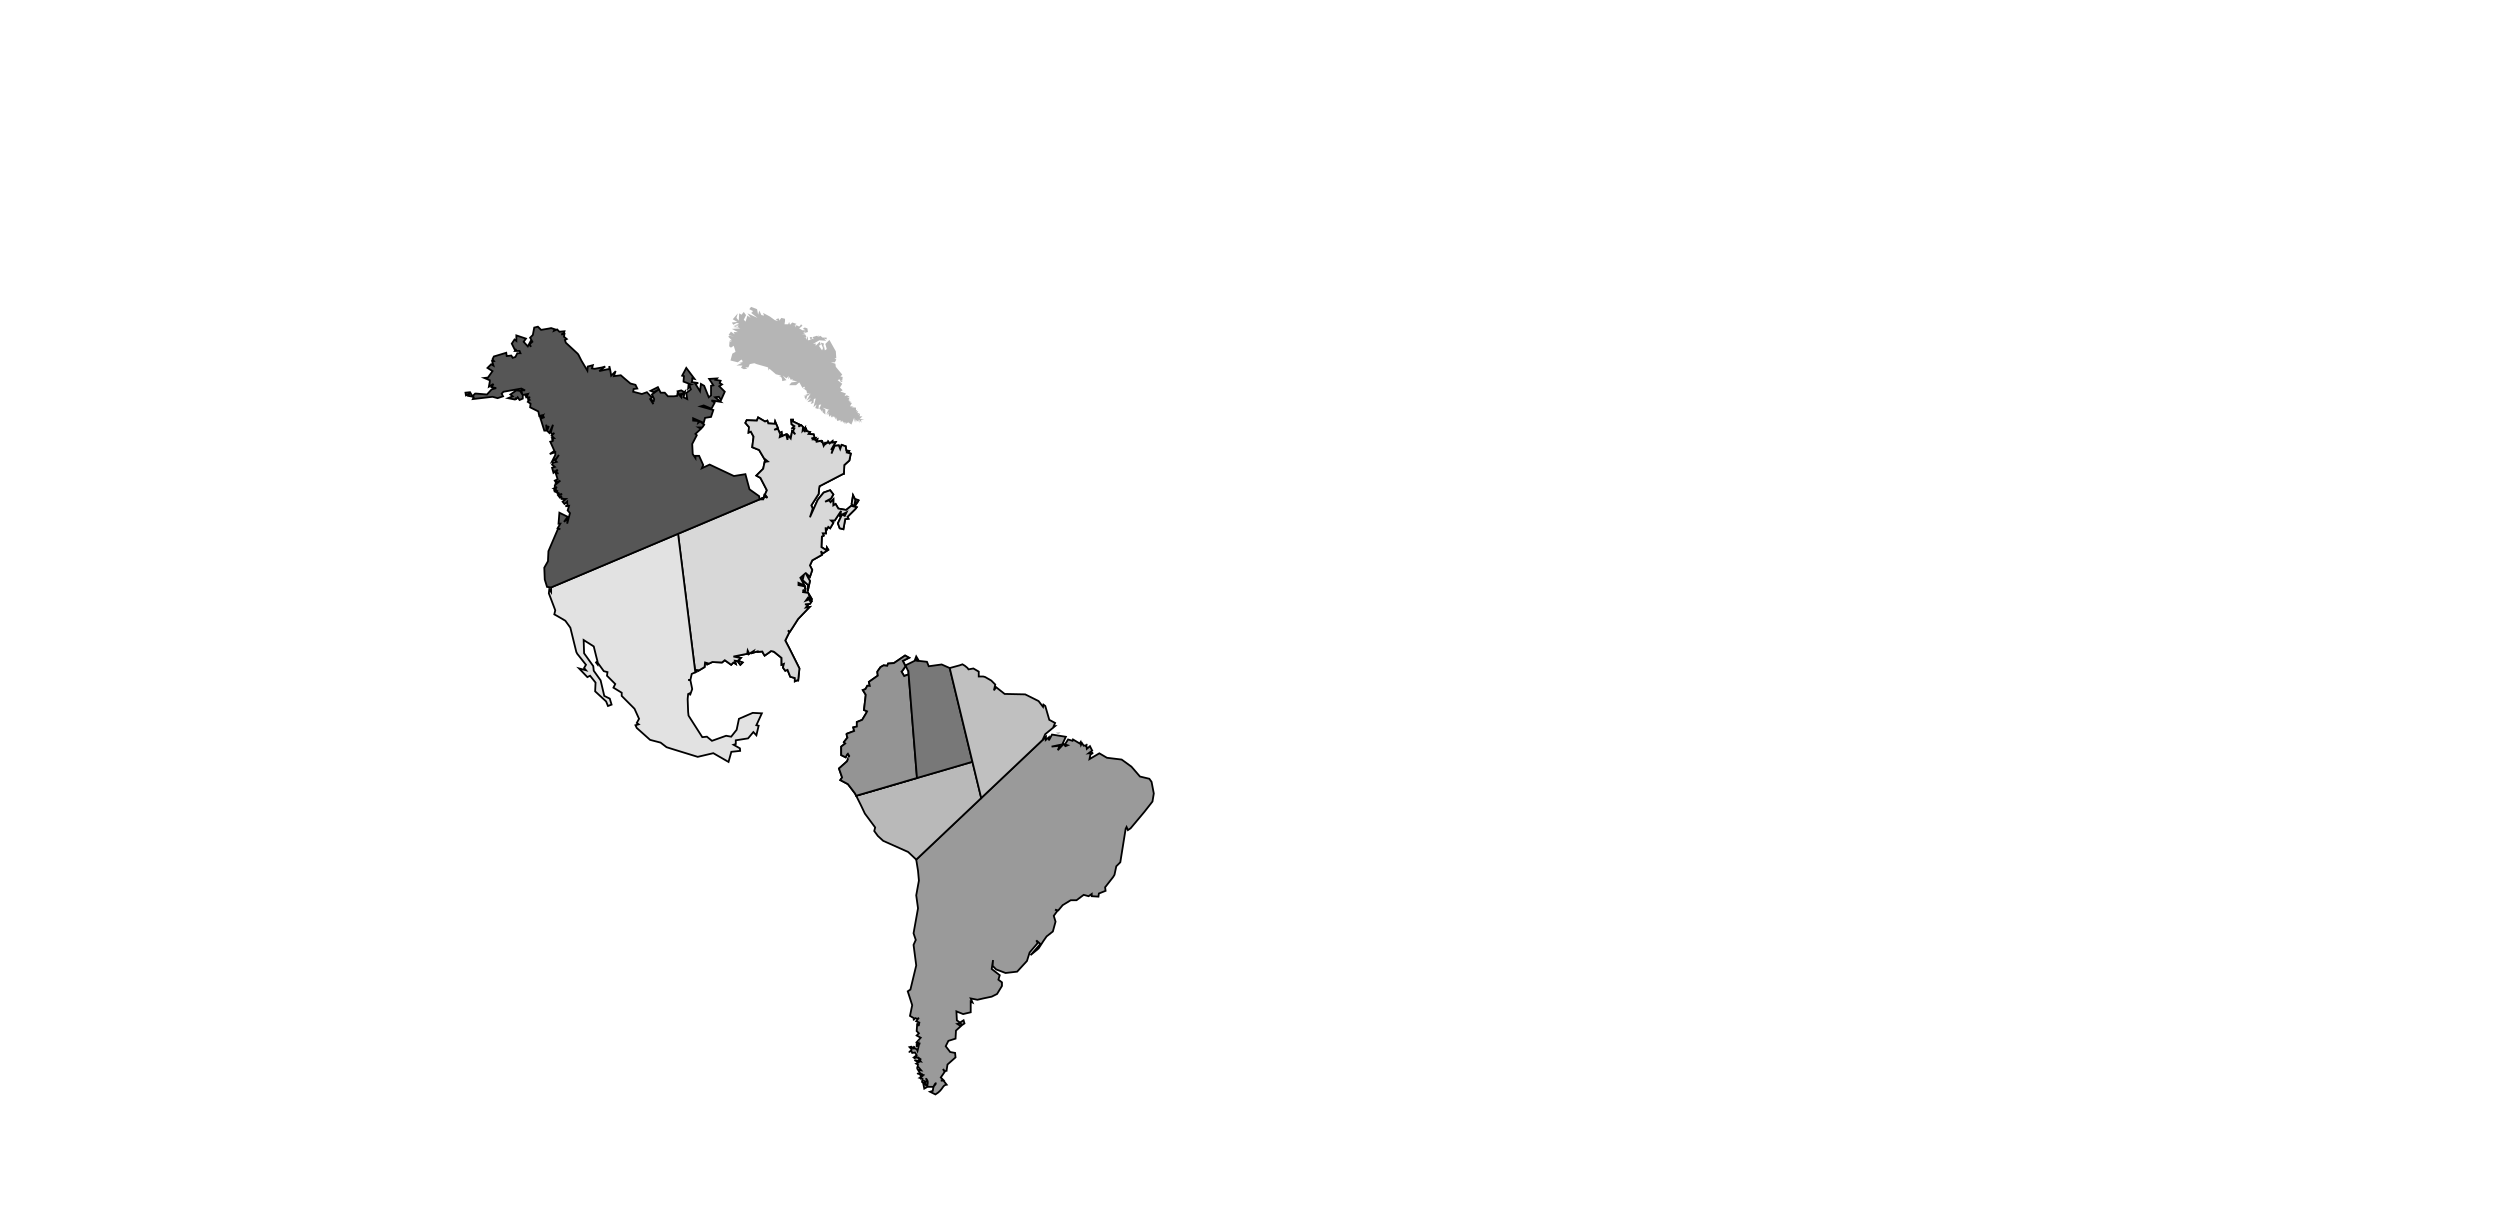 <svg x="0" y="0" width="1380" height="672" version="1.1" xmlns="http://www.w3.org/2000/svg" xmlns:xlink="http://www.w3.org/1999/xlink"><g fill="#b5b5b5" id="NorthAmerica0"><path d="M414.597,169.394l-0.994,1.275l2.025,1.012l-0.506,0.769l-0.525,0.244l3.562,2.794l-5.569,-2.531l1.762,2.531l-1.762,-1.275l-1.031,3.3l-0.994,-1.031l1.256,-2.531l-1.256,-1.762l-1.275,1.538l-1.256,-0.769l-0.263,4.031l-1.256,-1.5l0.75,-2.531l-2.794,3.281l2.531,1.5l-0.225,0l-2.794,0.281l0.75,1.256l2.044,-1.031l1.256,0.525l-3.019,1.012l2.756,0l-0.769,0.75l-0.994,-0.487l-1.275,0.487l2.756,0.244l1.05,0.525l-4.556,0.244l3.281,1.762l-2.25,0l0.487,1.256l-2.025,-1.5l-1.256,1.762l0.263,0.263l2.756,0.75l-2.531,-0.506l-0.75,0.506l2.025,2.025l-1.275,0l1.275,1.031l-1.275,-0.525l-0.225,2.794l0.994,0.75l1.538,-1.031l0.994,3.3l-1.762,1.031l-1.031,3.788l4.05,1.012l2.025,-1.538l0.769,1.031l-2.288,0.994l2.288,-0.487l-3.544,1.762l3.281,0l-0.769,1.256l1.538,0.769l2.025,-0.263l-1.256,-0.731l1.762,0l0.769,-1.8l2.513,-0.506l1.275,0.506l6.319,1.8l0.244,1.762l0.487,-1.031l3.562,3.056l2.775,0.731l-1.012,0.769l1.012,-0.244l0.619,1.238l0.131,1.294l2.306,-0.525l-2.044,-2.531l2.044,1.538l1.256,-1.275l-0.263,1.762l0.994,-1.256l0,1.762l0.525,-0.994l0,0.75l1.275,-0.487l-0.769,0.731l3.038,0.769l-3.3,0.487l-1.256,1.538l3.788,0l1.762,-1.538l0.263,0.281l1.538,2.775l0.994,-0.75l0.506,0.994l-1.275,-0.244l2.025,1.519l0.263,1.519l1.781,-0.263l-3.806,1.519l2.025,-0.263l-1.519,0.769l0.994,1.762l0.769,-2.756l0,0.731l1.762,-1.5l-2.269,4.031l2.531,-1.762l-2.025,2.531l2.531,-0.506l-0.769,1.519l1.538,-0.525l0.263,-2.25l0.994,-0.263l-1.256,4.819l1.762,-1.538l-0.769,2.025l1.8,0.506l0.225,-2.269l1.275,-0.263l-1.275,2.794l0.506,-0.506l1.256,1.762l0.525,-1.256l-0.263,1.5l1.538,1.275l0,-2.775l-1.538,-1.031l3.806,1.275l-2.025,0.525l1.256,-0.263l-0.994,2.269l1.762,-1.519l-1.275,1.781l1.012,-0.506l0,1.5l1.256,-0.994l-0.244,1.256l1.275,-0.769l-1.031,1.031l1.538,-0.769l0.994,1.762l0,-1.519l0.769,2.288l1.762,-0.487l0.263,1.256l0.769,-1.031l0,1.275l0.225,-1.012l0.525,1.012l0.75,-0.244l-0.506,0.994l1.256,-1.256l-0.487,1.256l1.519,-0.994l1.762,1.256l1.5,-3.788l0.281,2.531l0.263,-1.8l0.487,2.044l0.244,-1.5l1.031,0.994l-0.263,-1.538l1.012,2.306l-0.263,-2.044l1.275,1.781l-0.263,-1.5l1.781,-0.544l-2.531,0l1.519,-1.5l-1.519,0l0.244,-1.519l-1.256,0.769l1.012,-1.012l-1.256,0l0.506,-1.256l-1.031,0.487l0.525,-1.256l-0.769,0.506l0,-1.538l-2.531,-0.225l1.275,-0.506l-2.025,0l0.994,-1.8l-1.5,-0.731l1.256,-0.263l-1.762,-0.263l1.275,-0.506l-1.031,0l0.506,-1.256l-1.5,0.263l1.5,-0.769l-1.5,-0.769l-1.275,0.506l0.769,-1.5l-3.056,-1.031l1.256,-0.731l-1.256,-1.275l-0.244,-0.263l1.275,-2.025l-2.531,-2.025l0.994,-0.506l0.769,1.538l0.994,-0.263l-1.256,-0.769l1.031,0.263l0.225,-2.025l-1.256,-0.244l1.031,-1.031l-3.562,-4.294l-0.244,-1.762l-2.531,-0.75l2.269,0l0.769,-1.538l-0.994,-0.731l0.994,0l-0.263,-3.806l-3.263,-5.812l-0.263,-0.506l-2.269,2.269l0.731,2.531l0,0.263l-0.225,0.244l-0.769,0.487l-0.506,-2.531l-0.469,1.163l0.469,-2.419l-1.762,-0.506l1.256,3.019l0,0.019l-0.525,1.256l-1.762,-2.531l1.031,-0.487l-0.525,-1.762l-2.269,2.25l0,-1.256l-1.519,0.263l3.544,-2.025l3.806,0.263l-1.275,-1.256l1.5,0.487l0,-0.994l-2.269,0l-1.256,-1.031l-0.263,0.506l-0.731,-0.75l0,1.012l-0.769,-0.769l-2.531,0.769l0.769,1.256l-0.769,-0.487l-0.506,0.75l0.244,-1.519l-1.256,0l0.487,1.519l-1.5,0.244l0,-2.269l-1.031,2.025l0,-1.256l-1.256,0.244l1.519,-0.506l-0.75,-1.538l-2.044,0.263l2.044,-0.487l-1.012,-0.506l1.275,-1.256l-0.769,1.256l2.025,-0.525l-0.263,-2.006l-1.5,-0.525l-1.031,0.769l1.538,0.769l-1.762,0l-1.8,-1.012l1.538,-1.256l0.263,-0.263l-0.769,-0.769l-0.506,0.769l-0.525,0.487l-1.5,-0.75l-0.769,1.256l0.263,-1.5l-1.781,0.994l2.025,-1.256l0.263,-0.244l-2.288,-0.75l-0.244,0.225l-1.031,1.031l-0.487,-1.538l-0.506,1.275l-2.025,0l0.263,-1.762l0,-1.275l-2.025,-0.487l-0.769,0.994l-0.244,0.506l-0.263,-0.75l-0.263,-0.525l-0.731,0.263l-0.769,0.263l1.256,1.012l-1.762,-0.506l-2.794,-2.025l-3.788,-2.025l0.506,1.256l0,0.263l-1.275,-0.263l-0.225,-0.225l-1.031,-2.306l-0.506,1.762l0,0.544l-0.263,-0.544l-0.487,-2.513l-3.3,-1.275z" data-paper-data="{&quot;id&quot;:&quot;NorthAmerica0&quot;}"/></g><g fill="#c1c1c1" stroke="#000000" id="NorthAmerica1"><path d="M383.81,371.12l0.824,-0.37l-0.994,-0.994z" data-paper-data="{&quot;id&quot;:&quot;NorthAmerica1&quot;}"/></g><g fill="#646464" stroke="#000000" id="NorthAmerica2"><path d="M383.641,369.756l2.269,0.225l-0.769,0.506l3.788,-2.269l0.263,-2.531l1.781,0.506l-1.012,0.769l3.263,-1.538l5.325,0.263l1.538,-1.256l3.525,2.531l1.256,-1.275l1.275,0.769l-0.506,-1.762l1.5,0.225l1.538,2.044l1.256,-1.275l-2.531,-0.994l1.538,-1.538l-1.538,-0.263l-2.531,-0.487l7.594,-1.519l0.263,-1.781l0.731,1.519l-0.731,0.769l3.263,-2.025l-0.487,0.994l3.281,-0.994l-0.994,0.506l3.019,-0.244l0.506,0.994l0.769,1.275l2.531,-1.762l0.994,-0.769l1.256,0.263l0.506,0.244l4.05,3.281l0,3.806l1.275,-0.506l-0.506,2.025l1.275,1.762l1.256,-0.487l1.5,3.788l2.531,0.731l0,1.8l1.8,-0.769l0,0.769l0.731,-7.088l-5.569,-11.137l-2.25,-4.294l2.25,-4.575l-0.75,-0.994l1.031,0.769l1.5,-2.288l3.056,-4.8l6.319,-6.581l-2.025,0.263l1.256,-1.538l-1.762,-0.225l2.756,-0.263l1.031,-1.519l-0.769,-1.256l-0.263,1.5l-0.225,-1.256l-2.025,0.75l1.256,-1.762l1.256,0.506l-1.012,-2.269l2.025,3.038l-2.269,-3.806l-3.3,-0.487l1.781,0.225l-1.519,-1.5l1.275,1.012l0.244,-1.538l-0.244,-0.094l0,-1.163l-3.562,-0.75l0,-1.256l3.3,1.5l-2.269,-4.294l2.006,-1.762l-0.75,3.038l3.038,2.775l-0.263,3.544l1.256,-5.831l-2.513,-4.556l2.513,2.288l1.275,-3.788l-1.275,-2.531l1.275,-2.794l5.325,-3.019l-0.506,-2.025l0.994,1.256l3.038,-2.025l-0.769,-1.275l-0.244,1.538l-2.775,-1.762l0.263,-5.831l0.994,-0.487l-0.506,-1.275l1.762,0l-0.225,-3.281l0.487,1.519l1.012,-1.8l1.031,0.769l1.762,-3.019l-1.275,-1.275l2.044,0l3.525,-5.325l-0.506,2.531l1.012,-0.487l2.513,-1.275l-0.994,2.025l-1.519,-0.75l-2.269,4.819l0.994,2.756l2.025,0.506l1.012,-5.569l1.781,-0.225l-0.525,-1.031l4.312,-4.294l0.75,-0.994l-1.238,-0.319l2.006,-2.981l0.263,-0.506l-0.506,-0.263l-1.031,-0.263l0,2.794l-0.769,0.506l0.525,-3.038l-1.256,-2.531l-0.769,4.8l1.425,1.444l-1.688,-0.412l-2.756,2.269l-4.331,-0.769l-1.5,-2.531l-1.256,0.769l0,-3.3l-1.538,1.538l-0.75,-1.012l-2.269,0.75l3.281,-1.762l1.275,-2.269l-1.762,-2.288l-3.562,1.256l-3.3,4.05l-4.294,9.619l1.538,-4.819l-0.769,-1.762l4.05,-6.319l0.244,-3.038l0.263,-1.256l13.144,-6.825l0.263,0l0.244,-4.819l2.794,-2.531l0.769,-3.788l-1.8,-0.506l1.256,-0.769l-1.988,0.525l1.256,-0.769l-1.256,-0.263l-0.263,-2.25l-2.269,-0.769l-0.769,2.269l-0.769,-2.006l-2.25,0.244l-1.8,4.294l1.256,-4.031l-1.5,2.025l2.531,-4.331l-1.762,0.263l0,-0.75l-1.519,1.256l-0.769,-0.994l-0.244,0.994l-0.263,-0.994l-0.056,0.544l-0.938,0.713l0,-1.031l-0.263,0.525l-0.769,1.519l-0.994,-3.038l0,1.256l-0.506,-0.994l-2.288,0.506l0.263,-1.275l-1.275,0.769l0.506,-0.769l-1.256,0l0.75,-0.75l-2.025,0.263l1.762,-0.544l-0.487,-1.762l-2.794,-0.225l0.75,-1.031l-1.762,-0.506l-0.263,-0.994l-0.994,1.5l0.263,-2.269l-1.275,1.5l0.244,-2.006l-0.994,-1.012l-1.538,0.75l0.769,-0.994l-3.788,-1.8l0,-0.994l-1.012,0l0.244,2.531l1.519,0.994l-1.012,1.031l1.012,0.244l-0.75,1.519l1.256,1.762l-1.762,-1.762l-0.769,4.069l-1.519,-1.8l-0.244,2.531l-0.769,-3.038l-3.525,1.538l0.244,-1.275l1.031,0.506l-0.281,-2.025l-0.994,0.506l-1.031,-2.269l-2.025,0.506l2.025,-1.012l-1.5,-3.562l-0.263,1.275l-3.525,-0.244l-0.525,-1.519l-1.275,0.487l-3.788,-2.25l-0.731,1.762l-5.588,-0.244l-0.731,1.5l1.988,2.288l-0.225,3.038l1.256,-0.506l1.5,2.775l-0.731,5.812l3.788,1.538l3.263,5.55l0,-0.487l1.538,1.256l-1.538,0.244l0,-1.012l-0.994,4.8l-3.788,3.788l2.269,1.275l3.544,6.825l-1.031,2.288l0.737,1.171l-48.749,20.581z" data-paper-data="{&quot;id&quot;:&quot;NorthAmerica2&quot;}"/></g><g fill="#d8d8d8" stroke="#000000" id="NorthAmerica2"><path d="M383.641,369.756l2.269,0.225l-0.769,0.506l3.788,-2.269l0.263,-2.531l1.781,0.506l-1.012,0.769l3.263,-1.538l5.325,0.263l1.538,-1.256l3.525,2.531l1.256,-1.275l1.275,0.769l-0.506,-1.762l1.5,0.225l1.538,2.044l1.256,-1.275l-2.531,-0.994l1.538,-1.538l-1.538,-0.263l-2.531,-0.487l7.594,-1.519l0.263,-1.781l0.731,1.519l-0.731,0.769l3.263,-2.025l-0.487,0.994l3.281,-0.994l-0.994,0.506l3.019,-0.244l0.506,0.994l0.769,1.275l2.531,-1.762l0.994,-0.769l1.256,0.263l0.506,0.244l4.05,3.281l0,3.806l1.275,-0.506l-0.506,2.025l1.275,1.762l1.256,-0.487l1.5,3.788l2.531,0.731l0,1.8l1.8,-0.769l0,0.769l0.731,-7.088l-5.569,-11.137l-2.25,-4.294l2.25,-4.575l-0.75,-0.994l1.031,0.769l1.5,-2.288l3.056,-4.8l6.319,-6.581l-2.025,0.263l1.256,-1.538l-1.762,-0.225l2.756,-0.263l1.031,-1.519l-0.769,-1.256l-0.263,1.5l-0.225,-1.256l-2.025,0.75l1.256,-1.762l1.256,0.506l-1.012,-2.269l2.025,3.038l-2.269,-3.806l-3.3,-0.487l1.781,0.225l-1.519,-1.5l1.275,1.012l0.244,-1.538l-0.244,-0.094l0,-1.163l-3.562,-0.75l0,-1.256l3.3,1.5l-2.269,-4.294l2.006,-1.762l-0.75,3.038l3.038,2.775l-0.263,3.544l1.256,-5.831l-2.513,-4.556l2.513,2.288l1.275,-3.788l-1.275,-2.531l1.275,-2.794l5.325,-3.019l-0.506,-2.025l0.994,1.256l3.038,-2.025l-0.769,-1.275l-0.244,1.538l-2.775,-1.762l0.263,-5.831l0.994,-0.487l-0.506,-1.275l1.762,0l-0.225,-3.281l0.487,1.519l1.012,-1.8l1.031,0.769l1.762,-3.019l-1.275,-1.275l2.044,0l3.525,-5.325l-0.506,2.531l1.012,-0.487l2.513,-1.275l-0.994,2.025l-1.519,-0.75l-2.269,4.819l0.994,2.756l2.025,0.506l1.012,-5.569l1.781,-0.225l-0.525,-1.031l4.312,-4.294l0.75,-0.994l-1.238,-0.319l2.006,-2.981l0.263,-0.506l-0.506,-0.263l-1.031,-0.263l0,2.794l-0.769,0.506l0.525,-3.038l-1.256,-2.531l-0.769,4.8l1.425,1.444l-1.688,-0.412l-2.756,2.269l-4.331,-0.769l-1.5,-2.531l-1.256,0.769l0,-3.3l-1.538,1.538l-0.75,-1.012l-2.269,0.75l3.281,-1.762l1.275,-2.269l-1.762,-2.288l-3.562,1.256l-3.3,4.05l-4.294,9.619l1.538,-4.819l-0.769,-1.762l4.05,-6.319l0.244,-3.038l0.263,-1.256l13.144,-6.825l0.263,0l0.244,-4.819l2.794,-2.531l0.769,-3.788l-1.8,-0.506l1.256,-0.769l-1.988,0.525l1.256,-0.769l-1.256,-0.263l-0.263,-2.25l-2.269,-0.769l-0.769,2.269l-0.769,-2.006l-2.25,0.244l-1.8,4.294l1.256,-4.031l-1.5,2.025l2.531,-4.331l-1.762,0.263l0,-0.75l-1.519,1.256l-0.769,-0.994l-0.244,0.994l-0.263,-0.994l-0.056,0.544l-0.938,0.713l0,-1.031l-0.263,0.525l-0.769,1.519l-0.994,-3.038l0,1.256l-0.506,-0.994l-2.288,0.506l0.263,-1.275l-1.275,0.769l0.506,-0.769l-1.256,0l0.75,-0.75l-2.025,0.263l1.762,-0.544l-0.487,-1.762l-2.794,-0.225l0.75,-1.031l-1.762,-0.506l-0.263,-0.994l-0.994,1.5l0.263,-2.269l-1.275,1.5l0.244,-2.006l-0.994,-1.012l-1.538,0.75l0.769,-0.994l-3.788,-1.8l0,-0.994l-1.012,0l0.244,2.531l1.519,0.994l-1.012,1.031l1.012,0.244l-0.75,1.519l1.256,1.762l-1.762,-1.762l-0.769,4.069l-1.519,-1.8l-0.244,2.531l-0.769,-3.038l-3.525,1.538l0.244,-1.275l1.031,0.506l-0.281,-2.025l-0.994,0.506l-1.031,-2.269l-2.025,0.506l2.025,-1.012l-1.5,-3.562l-0.263,1.275l-3.525,-0.244l-0.525,-1.519l-1.275,0.487l-3.788,-2.25l-0.731,1.762l-5.588,-0.244l-0.731,1.5l1.988,2.288l-0.225,3.038l1.256,-0.506l1.5,2.775l-0.731,5.812l3.788,1.538l3.263,5.55l0,-0.487l1.538,1.256l-1.538,0.244l0,-1.012l-0.994,4.8l-3.788,3.788l2.269,1.275l3.544,6.825l-1.031,2.288l0.737,1.171l-48.749,20.581z" data-paper-data="{&quot;id&quot;:&quot;NorthAmerica2&quot;}"/></g><g fill="#e2e2e2" stroke="#000000" id="NorthAmerica3"><path d="M374.291,294.646l-70.076,29.586l0,2.531l-0.994,-1.538l-0.263,2.269l3.544,9.375l-0.525,2.269l1.8,0.994l4.294,2.531l2.756,3.806l3.3,13.406l0.506,1.012l4.819,6.075l-1.031,1.762l1.031,1.256l-3.806,-0.994l4.575,4.781l1.5,-0.75l3.019,3.788l-0.225,4.819l6.056,5.569l1.012,2.513l2.006,-0.75l-0.994,-3.3l-3.038,-1.5l-2.025,-8.606l-3.788,-5.306l-0.263,-2.531l-5.062,-7.088l-0.244,-7.312l5.569,3.525l1.256,5.062l0.769,3.019l-0.019,0.037l-0.75,0.731l0.769,1.012l0,-1.688l0.244,0.938l3.281,4.537l2.025,0.525l-0.263,2.006l4.556,4.556l-0.994,2.025l4.556,2.794l0,1.762l7.069,7.088l2.513,5.55l-1.256,2.269l1.031,0.769l-1.762,0.506l0.731,1.519l7.35,6.562l5.812,1.519l3.281,2.531l4.05,1.275l13.144,4.05l8.606,-2.025l8.4,4.838l1.556,-5.588l4.856,-0.525l-0.113,-1.387l-3.506,-1.988l1.219,-0.412l-0.019,-2.044l6.806,-1.069l2.906,-3.487l1.669,1.781l1.256,-5.287l-1.256,-0.263l3.019,-6.562l-5.044,-0.263l-7.594,3.281l-1.275,6.056l-3.019,3.806l-2.794,-0.506l-7.819,2.794l-2.794,-2.288l-2.531,0.263l-7.594,-11.887l-0.225,-2.025l-0.263,-7.088l0.263,-2.794l1.5,-0.731l-0.506,1.5l1.256,-3.525l-0.994,-4.819l-1.256,-0.244l1.256,0l0.731,-3.3l1.97,-0.886z" data-paper-data="{&quot;id&quot;:&quot;NorthAmerica3&quot;}"/></g><g fill="#575757" stroke="#000000" id="NorthAmerica4"><path d="M422.743,274.19l0.835,0.729l-0.538,-0.854z" data-paper-data="{&quot;id&quot;:&quot;NorthAmerica4&quot;}"/></g><g fill="#a5a5a5" stroke="#000000" id="NorthAmerica5"><path d="M422.743,274.19l-0.927,-0.809l-0.296,1.325z" data-paper-data="{&quot;id&quot;:&quot;NorthAmerica5&quot;}"/></g><g fill="#5f5f5f" stroke="#000000" id="NorthAmerica6"><path d="M419.284,275.65l1.519,0l0.506,0l0.211,-0.944z" data-paper-data="{&quot;id&quot;:&quot;NorthAmerica6&quot;}"/></g><g fill="#565656" stroke="#000000" id="NorthAmerica7"><path d="M374.291,294.646l44.993,-18.996l-0.244,-1.762l-5.325,-3.788l-2.25,-8.363l-6.338,1.031l-13.406,-6.319l-4.294,2.025l0.75,-1.781l-2.269,-5.062l-2.025,0l0,1.256l-1.5,-2.25l-0.281,-5.569l2.531,-4.819l-0.75,-0.731l3.019,-2.794l-1.256,-0.769l2.025,0l1.031,-1.5l-2.288,-1.8l-1.012,0.769l0.244,-0.994l-3.038,-0.263l0,-1.275l5.831,2.531l0.75,-2.756l3.3,-0.525l1.256,-3.806l-7.069,-1.988l1.762,-0.544l4.294,1.8l1.762,-3.3l-1.762,-1.256l5.044,0.769l-3.019,-2.531l2.025,-0.263l1.256,1.762l2.044,-4.556l-3.056,-3.038l1.519,-0.994l-1.256,-0.769l0.487,-1.256l-2.756,-0.506l0.731,-0.769l-4.294,0.263l2.288,3.544l-1.256,0.263l0,5.287l-1.256,1.031l-2.531,-6.319l-1.8,-1.031l-0.487,4.05l-2.531,-4.05l1.519,-0.506l-3.562,-0.506l0.263,-1.012l0,-1.012l1.275,0.263l-4.556,-6.075l-2.269,4.294l0.994,0.263l-0.225,2.531l0,0.487l4.031,1.538l-1.275,0.225l-0.225,2.044l0.994,-1.012l0.506,1.5l-2.531,2.044l0.506,3.281l-2.006,-0.994l0.731,-3.056l-0.994,1.031l0.263,-1.031l-1.275,-0.75l-2.025,0.506l0.769,1.762l1.256,-0.263l0,1.8l-2.025,-2.288l-0.263,1.519l-1.762,0.244l-3.3,0l-1.762,-2.006l-2.269,0l-1.519,-3.056l-4.05,2.025l1.781,0.769l2.775,-1.538l-3.806,2.794l1.275,2.531l-0.244,1.012l-1.031,-0.506l0.769,2.288l-1.762,-2.794l0.994,-0.769l-2.756,-3.019l-2.794,0.994l-4.8,-1.256l0.244,-1.5l2.025,-0.263l-0.994,-2.044l-2.794,-0.731l-3.3,-2.794l-2.025,-1.762l-3.788,0.506l0.75,-2.269l0.263,-0.525l-0.487,0.525l-2.025,2.006l-0.506,-3.038l-0.525,-2.269l0,1.762l-1.012,0l-4.556,1.012l2.306,-1.762l0.994,-0.769l-1.762,0.525l-4.069,0.731l-1.5,-0.225l0.506,-1.762l-2.794,0.731l-0.225,2.288l-3.3,-5.55l-1.538,-3.056l-0.487,-0.731l-6.581,-6.094l-0.506,-1.5l1.031,-0.525l-1.538,-1.275l0.263,-1.5l-1.781,0.244l1.519,-0.731l0.263,-1.031l-2.794,0.263l-1.256,-1.275l-1.762,0.769l0.225,-0.525l0.525,-0.244l-2.288,-0.75l-1.256,0.263l-4.294,0.731l-1.762,-1.762l-0,0l-2.025,0.506l-0.769,4.05l-1.5,1.519l1.256,2.269l-1.519,1.275l0.75,1.519l-1.012,-1.519l1.012,-2.025l-1.762,3.281l-2.288,-2.531l1.256,-1.762l-5.287,-1.762l0,3.038l-1.031,-0.769l-1.5,2.269l1.762,3.544l0.769,-0.487l-0.769,0.994l2.531,0l0.506,1.256l-1.762,0l-1.031,2.044l-1.5,0.487l-0.769,-1.256l-2.531,0.263l-0.263,-1.8l-6.825,2.044l-0.75,1.519l0.75,0.994l-0.994,0l0.244,0.769l0.525,1.762l-1.275,-0.75l-2.025,2.025l2.775,1.762l-2.531,3.562l-2.006,0.225l3.038,1.275l0,0.75l-0.506,2.794l2.531,-1.519l-1.031,1.762l2.531,0.525l-2.531,0.731l-2.531,2.794l-5.812,-0.487l-0.75,0l-1.519,1.5l-1.275,-2.269l-2.531,0.263l0.263,1.5l1.781,-0.769l-0.506,1.031l2.756,0.506l0.263,0.263l-0.487,0.994l10.856,-1.256l2.794,0.75l3.019,-1.012l-0.769,-1.5l1.031,-1.031l9.863,-1.762l2.025,1.012l-2.025,0l0.487,2.269l-1.256,-2.025l-2.006,-0.244l-3.3,2.269l1.275,1.012l-2.531,1.012l3.788,0.769l0.769,-1.031l-0.263,1.031l0.994,-1.256l1.031,1.5l1.762,-0.769l0,-2.006l2.531,-0.525l-1.256,1.275l1.256,-0.506l-0.487,1.031l2.025,0l-1.275,0.487l0.75,0.769l-1.012,0l1.012,0.244l-0.75,1.031l1.5,0.994l-0.225,2.025l4.519,2.269l0.525,2.531l0.75,-0.244l1.256,-0.263l0.525,1.275l-1.256,0.487l0.731,-1.5l-1.5,1.012l2.269,7.312l1.256,0l-0.225,-3.263l0.731,1.762l0.769,-1.031l-1.012,2.531l1.275,1.275l2.025,-4.537l-1.256,4.294l0.731,0.994l1.256,-0.75l-1.5,1.519l1.275,1.275l-1.031,0l0.769,1.519l-0.769,-1.256l0.263,1.5l-1.256,0.263l2.25,5.044l-2.513,1.781l1.519,-0.506l1.519,-0.506l0,1.5l-1.781,3.562l2.288,-1.538l1.5,-2.025l-2.006,3.038l0.75,0.769l-2.006,0.487l-0.525,1.031l1.519,1.275l-1.519,0.487l0.769,2.794l2.288,-1.781l-0.769,1.519l1.275,0.769l-1.781,-1.031l1.275,4.05l-2.025,1.012l1.256,-0.506l-0.263,1.275l2.531,-1.012l-3.038,2.531l0,1.5l1.275,-0.506l-1.762,0.769l1.5,0.506l-1.762,0.263l2.531,0.769l-2.269,0l3.019,1.256l-0.994,0l0.506,0.731l2.025,-0.487l-2.288,0.75l1.012,1.275l1.012,-1.012l-0.769,1.012l1.238,0.506l-0.206,0.263l2.006,0l-1.781,1.5l1.031,1.256l1.012,-0.731l0.487,-0.525l0,0.75l0.263,1.275l-1.256,0.506l2.025,-0.244l-0.769,2.531l1.275,1.5l-1.538,5.812l0.263,-2.756l-2.025,1.762l2.025,-2.794l-4.556,-2.269l-0.487,6.056l0.994,0l-1.5,2.531l1.5,0.506l-1.256,-0.244l-5.306,12.394l-0.263,5.55l-2.025,3.562l0.263,6.544l1.256,4.069l2.269,0.263z" data-paper-data="{&quot;id&quot;:&quot;NorthAmerica7&quot;}"/></g><g fill="#9a9a9a" stroke="#000000" id="SouthAmerica0"><path d="M541.632,440.523l-35.875,33.974l0.986,6.162l0.493,5.423l-1.479,8.134l0.986,7.148l-2.465,13.803l1.232,3.697l-0.246,0.493l-0.986,2.218l1.479,11.338l-3.204,13.31l-1.479,0.986l2.465,7.641l-1.232,5.915l2.577,1.542c-1.253,1.507 -0.213,0.061 0.38,-0.31l1.232,0.493l0.739,-0.739l-1.479,1.972l1.725,0.739l-0.246,1.232l-1.232,-0.739l1.232,1.232l-0.986,-0.493l-0.246,3.451l1.232,1.232l-1.232,1.232l2.218,1.232l-2.218,2.465l1.972,0.739l-1.972,0.246l0,1.232l1.232,-0.739l-0.739,3.204c-0.269,-0.757 -1.157,-1.189 -1.232,-1.232l-0.986,0l0.493,-1.232l-0.739,0.986l-0.986,-0.739l-0.986,0.246l1.024,1.089l-0.038,0.637c-1.285,1.107 -1.584,1.303 0,0.246l0.493,1.232l1.479,-0.246l0.986,1.479l-1.232,0.986l1.479,0l-1.972,0.739l2.465,-0.493l1.725,1.232l-1.232,-0.246l0.986,1.232l-3.451,-0.739l2.218,1.232l-1.232,0.739l0.986,0.493c-0.03,1.105 -1.188,2.913 0.246,1.479l1.479,1.725l-1.725,-0.246l0.739,1.232l0.739,0.986c-1.941,-0.234 -2.38,-0.363 -0.246,0.246c0.022,0.281 -0.325,-1.235 0.246,1.725l0.739,-1.725c1.061,1.155 1.922,-0.746 -0.739,1.725l-0.493,0.246l1.479,0.493l-0.246,1.725l1.479,1.232l-0.246,-1.232l0.739,1.232l-0.739,-1.725l1.972,0.739c0.065,-1.285 -2.079,-3.617 -0.082,-0.383l-0.165,2.601l0,-1.479l-0.246,1.232l-0.246,-0.986l-0.493,0l-0.493,0l-0.739,0l0.493,2.465l1.725,-0.986l3.204,0c3.385,-3.291 0.173,-2.628 -0.246,2.218l-1.479,0.493l2.958,1.479c4.403,-2.647 3.672,-5.034 6.162,-5.423l-1.725,-2.218l-1.479,0l1.479,-0.246l-1.479,-1.479l2.218,-3.204l-0.493,-0.493l-0.493,-0.986l0.739,0.986l0.246,0.246l0.986,-0.246l0,-0.246l0.493,-3.204l4.437,-3.944l-0.246,-2.465l-2.711,-0.493l-2.465,-3.204l1.479,-2.958l3.944,-1.232l0.246,-4.437l2.711,-2.465l-1.972,-1.232l1.725,-0.493l0.739,1.232l1.479,-0.986l-0.493,-1.725l-1.972,1.232l-1.725,-1.232l-0.246,-4.93l3.697,1.479l4.19,-0.986l0,-5.915l0.986,0.493l-0.986,-2.218l3.697,0.739l3.204,-0.739l4.683,-0.986l2.958,-1.479l2.711,-4.437l0,-1.972l-1.972,-1.479l0.739,-2.465l-4.437,-3.451l0.739,-4.93l-0.246,3.204l1.972,1.972l5.176,1.972l6.408,-0.739l5.423,-5.915l1.479,-4.683l4.437,-5.176l-0.739,-1.479l2.218,1.972l-5.423,6.162l4.437,-3.697l2.711,-4.19l1.725,-2.465l3.451,-2.711l1.479,-5.423l-0.986,-3.204l1.972,-2.711l-1.232,-0.739l1.725,0.493l2.465,-2.958l4.437,-2.711l3.204,0l3.944,-2.958l2.711,0.739l1.725,-1.232l0,1.232l3.697,0.246l0.246,-1.725l3.697,-1.479l-0.246,-1.972l4.437,-5.669l0.739,-1.232l0.986,-4.683l2.218,-2.218l2.958,-18.486l0.493,-0.986l0.739,1.725l1.479,-0.986l7.641,-9.12l4.437,-5.669l0.739,-4.437l-1.232,-6.408l-1.232,-1.725l-5.176,-1.232l-4.683,-5.423l-5.423,-3.944l-8.134,-0.986l-4.19,-2.465l-5.423,3.204l0.493,-2.465l1.479,-0.986l-2.465,0.246l1.972,-1.479l-1.232,-2.465l-1.725,1.479l-0.246,-1.972l-0.739,0.739l0.493,-0.739l-1.232,0.246l-0.986,-1.479l-0.493,0.986l-0.246,-1.479l-0.493,0.739l-3.697,-2.218l-0.246,0.739l-2.465,-0.739l-1.725,2.711l1.479,0.493l-1.232,0.493l-0.986,-1.232l-3.204,3.451l0.986,-2.465l-4.437,0.493l5.915,-1.232l1.972,-4.19l-7.641,-1.232l-1.725,3.204l0,-1.725l-1.725,1.479l0,-1.634z" data-paper-data="{&quot;id&quot;:&quot;SouthAmerica0&quot;}"/></g><g fill="#dbdbdb" stroke="#000000" id="SouthAmerica1"><path d="M577.236,406.806l0,-0.091l-1.725,1.725z" data-paper-data="{&quot;id&quot;:&quot;SouthAmerica1&quot;}"/></g><g fill="#b9b9b9" stroke="#000000" id="SouthAmerica2"><path d="M506.173,429.45l-33.56,9.814l2.581,5.162l2.218,4.683l5.669,7.641l-0.493,1.972l1.972,2.711l2.958,2.711l13.803,6.162l4.437,4.19l35.875,-33.974l-4.852,-20.024z" data-paper-data="{&quot;id&quot;:&quot;SouthAmerica2&quot;}"/></g><g fill="#767676" stroke="#000000" id="SouthAmerica3"><path d="M501.567,372.208l0.246,-1.479l-0.397,-0.397z" data-paper-data="{&quot;id&quot;:&quot;SouthAmerica3&quot;}"/></g><g fill="#9c9c9c" stroke="#000000" id="SouthAmerica4"><path d="M501.567,372.208l-2.465,0.986l-1.479,-2.465l0.493,-0.493l1.725,-2.465l-1.479,-2.958l3.451,-1.725l-2.218,-1.232l-6.162,4.19l-3.204,0.246l-0.493,1.232l-1.972,-0.246l-1.725,0.986l-1.725,2.465l0,0.493l0.246,1.725l-4.93,3.451l0.493,2.218l-1.356,-0.077l-1.007,1.827l-1.479,0.565l1.624,2.614l-0.986,8.38l1.725,0.739l-0.493,0.986l-2.218,3.697l-2.958,1.232l0,2.465l-1.972,0.493l0.493,1.972l-3.944,1.479l-0.246,0.246l0.246,1.232l0.246,0.739l-0.246,0.246l-1.725,2.218l0.739,0.739l-2.218,1.725l0,4.683l2.465,1.232l0.739,-1.479l0.493,-0.493l0.739,1.232l-1.232,2.958l-4.437,3.944l1.725,4.93l-0.986,1.479l4.19,2.218l3.944,5.176l0.623,1.246l33.56,-9.814z" data-paper-data="{&quot;id&quot;:&quot;SouthAmerica4&quot;}"/></g><g fill="#949494" stroke="#000000" id="SouthAmerica4"><path d="M501.567,372.208l-2.465,0.986l-1.479,-2.465l0.493,-0.493l1.725,-2.465l-1.479,-2.958l3.451,-1.725l-2.218,-1.232l-6.162,4.19l-3.204,0.246l-0.493,1.232l-1.972,-0.246l-1.725,0.986l-1.725,2.465l0,0.493l0.246,1.725l-4.93,3.451l0.493,2.218l-1.356,-0.077l-1.007,1.827l-1.479,0.565l1.624,2.614l-0.986,8.38l1.725,0.739l-0.493,0.986l-2.218,3.697l-2.958,1.232l0,2.465l-1.972,0.493l0.493,1.972l-3.944,1.479l-0.246,0.246l0.246,1.232l0.246,0.739l-0.246,0.246l-1.725,2.218l0.739,0.739l-2.218,1.725l0,4.683l2.465,1.232l0.739,-1.479l0.493,-0.493l0.739,1.232l-1.232,2.958l-4.437,3.944l1.725,4.93l-0.986,1.479l4.19,2.218l3.944,5.176l0.623,1.246l33.56,-9.814z" data-paper-data="{&quot;id&quot;:&quot;SouthAmerica4&quot;}"/></g><g fill="#787878" stroke="#000000" id="SouthAmerica5"><path d="M506.173,429.45l30.607,-8.951l-12.537,-51.742l-4.437,-1.972l-7.148,0.986l-0.986,-2.465l-4.437,-0.493l-1.479,-2.465l-0.739,1.972l1.479,-0.246l0,0.739l-1.232,-0.246l-5.423,2.711l1.232,2.711l0.342,0.342z" data-paper-data="{&quot;id&quot;:&quot;SouthAmerica5&quot;}"/></g><g fill="#c0c0c0" stroke="#000000" id="SouthAmerica6"><path d="M536.78,420.499l4.852,20.024l33.878,-32.083l1.479,-3.204l5.423,-4.437l-0.739,0l0.739,-1.725l-3.204,-1.725l-2.218,-7.641l-0.986,-0.739l-0.246,1.232l-2.465,-3.204l-7.394,-3.697l-11.338,-0.246l-4.683,-3.697l-1.232,1.725l0.739,-3.204l-2.218,-2.218l-3.451,-1.972l-0.986,-0.246l-2.465,0l0,-2.711l-2.958,-1.725l-2.711,0.493l-0.493,-0.739l-1.479,-1.232l-1.365,-0.82l-1.593,0.574l-5.423,1.479z" data-paper-data="{&quot;id&quot;:&quot;SouthAmerica6&quot;}"/></g><g fill="#bbbbbb" id="SouthAmerica7"><path d="M468.17,418.129l0.493,0.986l0.246,-0.739l0.493,-0.493l-0.493,0.246z" data-paper-data="{&quot;id&quot;:&quot;SouthAmerica7&quot;}"/></g><g fill="#bfbfbf" id="SouthAmerica8"><path d="M585.494,404.08l-2.711,0.246l1.479,1.232z" data-paper-data="{&quot;id&quot;:&quot;SouthAmerica8&quot;}"/></g><g fill="#4d4d4d" id="SouthAmerica9"><path d="M507.606,573.904l-0.986,0.986l1.232,0.739z" data-paper-data="{&quot;id&quot;:&quot;SouthAmerica9&quot;}"/></g></svg>